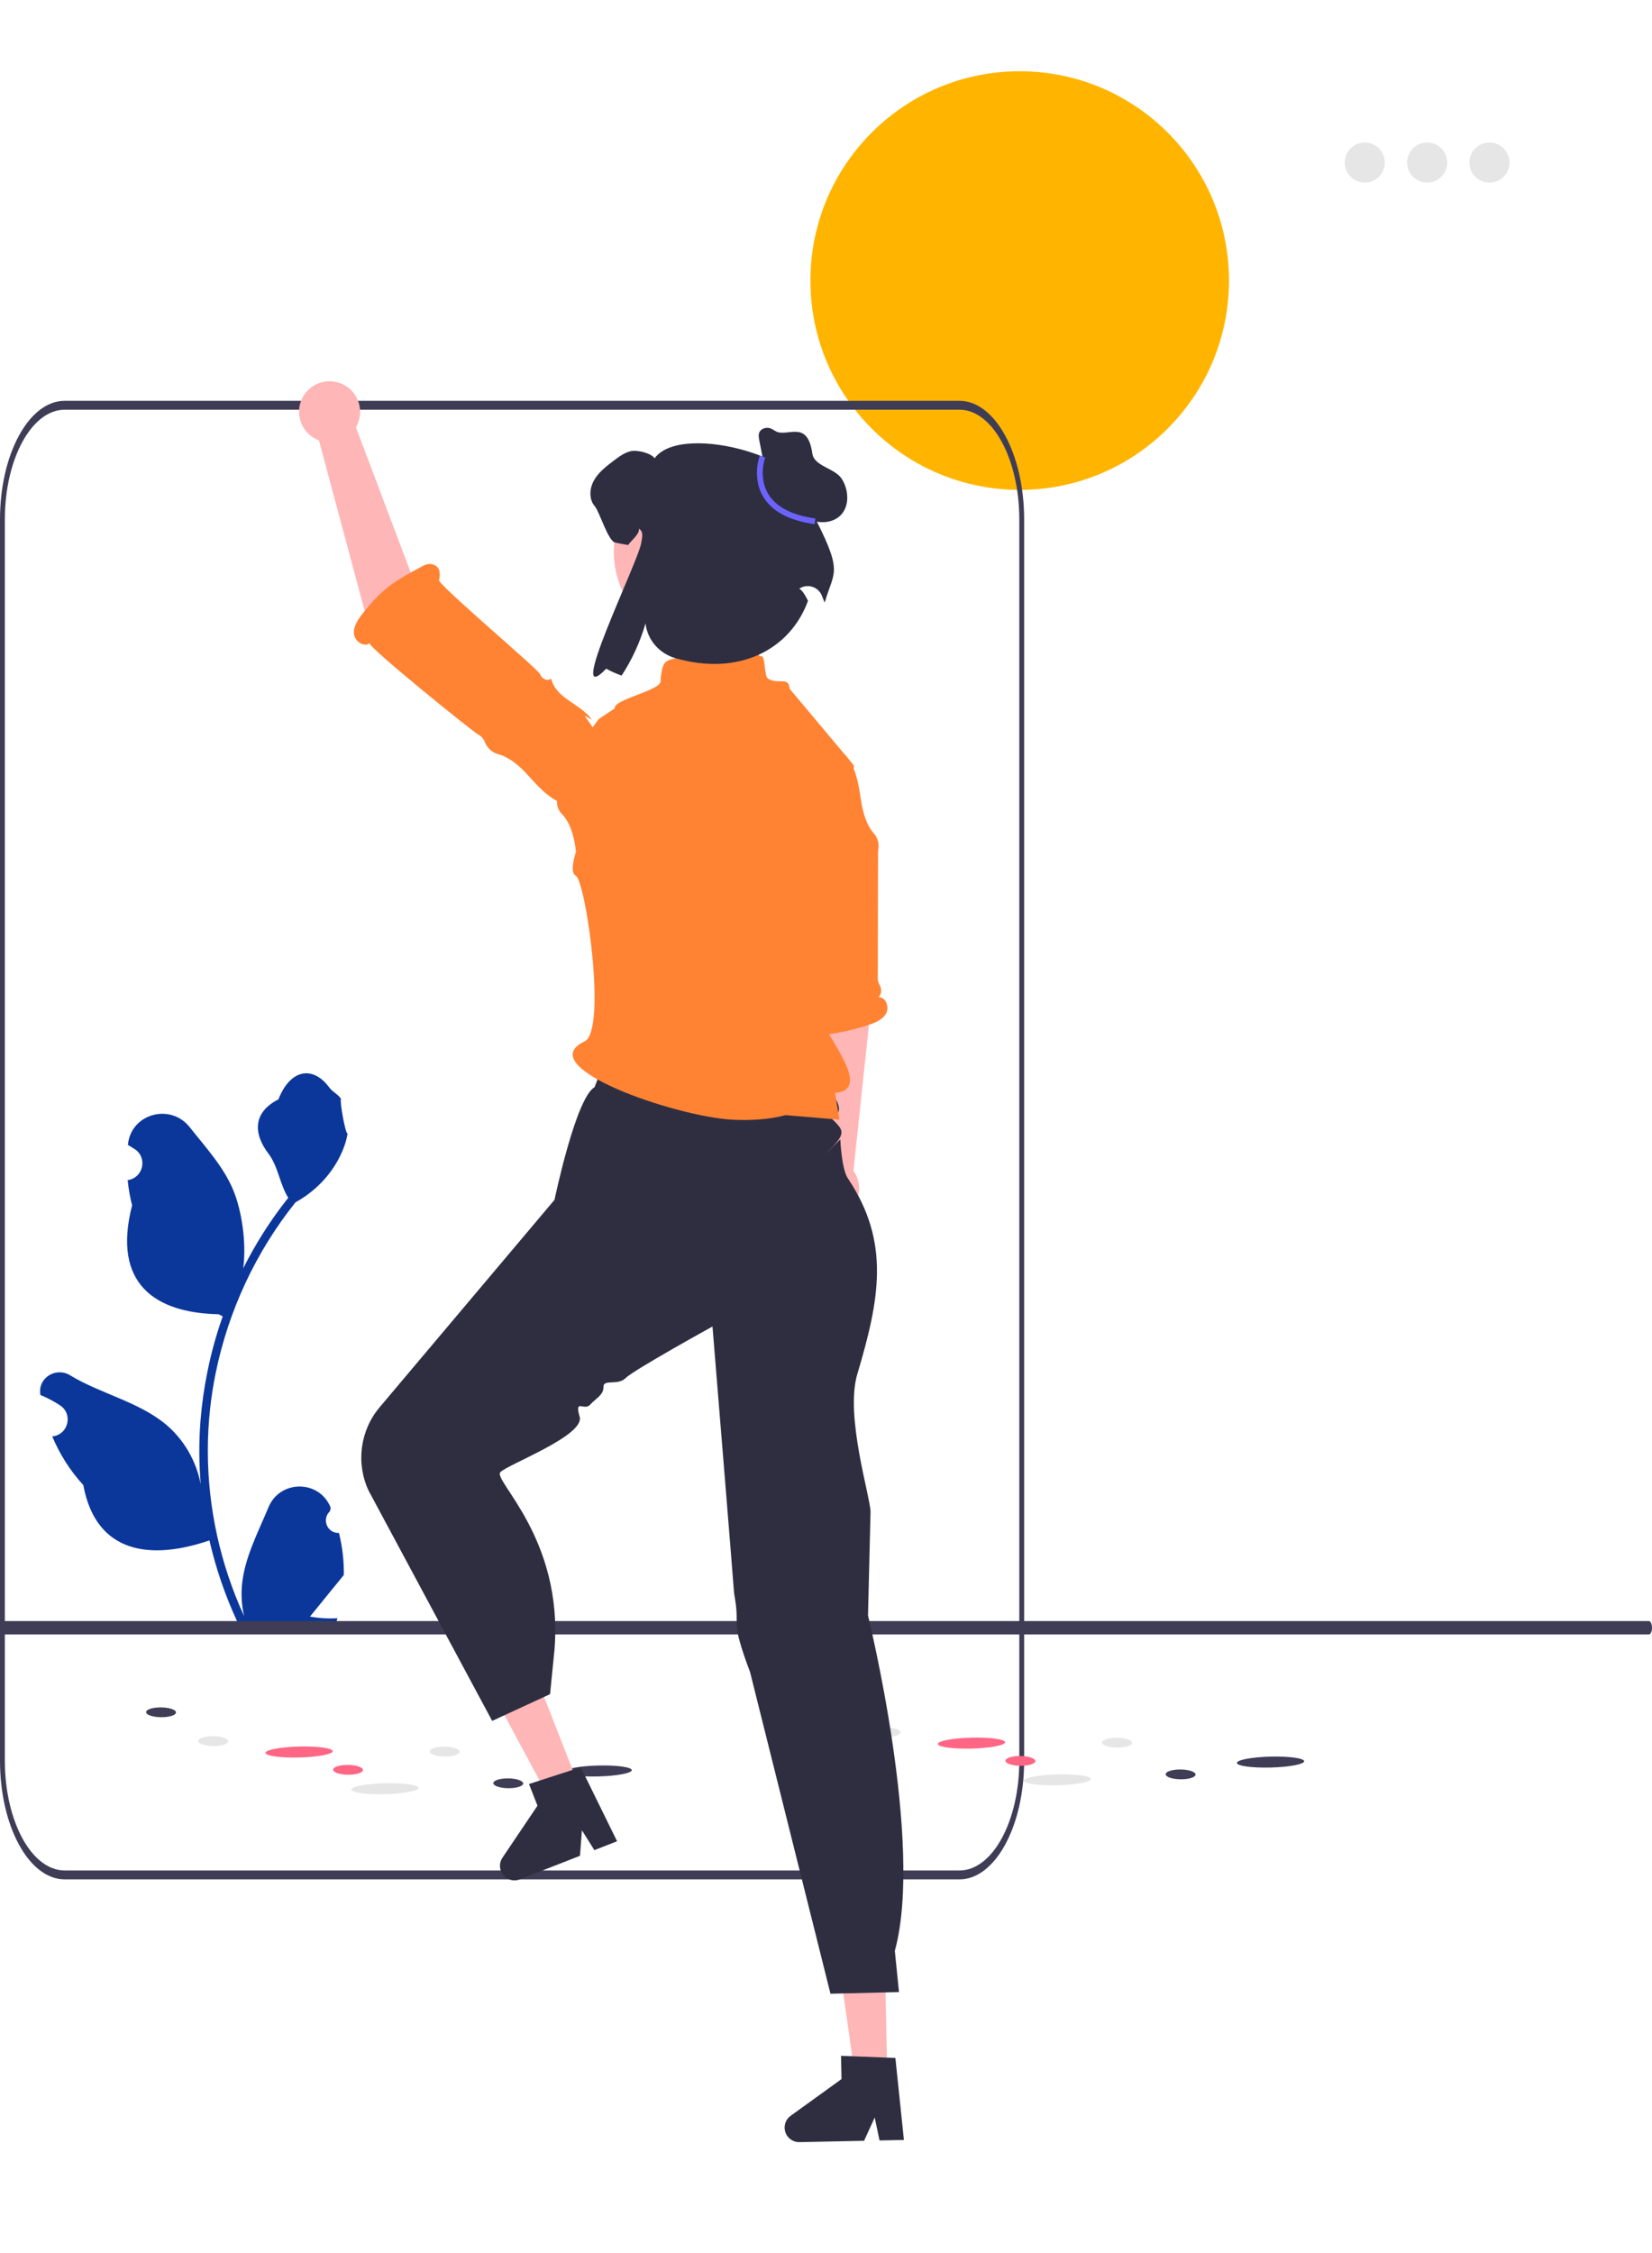 <svg width="330" height="450" viewBox="0 0 330 450" fill="none" xmlns="http://www.w3.org/2000/svg">
<path d="M203.693 97.844C226.781 97.844 245.499 79.127 245.499 56.038C245.499 32.949 226.781 14.232 203.693 14.232C180.604 14.232 161.887 32.949 161.887 56.038C161.887 79.127 180.604 97.844 203.693 97.844Z" fill="#FFB500"/>
<path d="M191.668 375.364H12.914C5.793 375.364 0 364.735 0 351.67V103.748C0 90.683 5.793 80.054 12.914 80.054H191.668C198.789 80.054 204.582 90.683 204.582 103.748V351.67C204.582 364.735 198.789 375.364 191.668 375.364ZM12.914 81.833C6.328 81.833 0.97 91.664 0.97 103.748V351.67C0.97 363.754 6.328 373.585 12.914 373.585H191.668C198.255 373.585 203.613 363.754 203.613 351.67V103.748C203.613 91.664 198.255 81.833 191.668 81.833H12.914Z" fill="#3F3D56"/>
<path d="M76.923 358.353C80.634 358.258 83.63 357.692 83.614 357.09C83.599 356.488 80.578 356.077 76.867 356.172C73.156 356.267 70.16 356.832 70.175 357.435C70.191 358.037 73.212 358.448 76.923 358.353Z" fill="#E6E6E6"/>
<path d="M119.513 354.806C123.224 354.711 126.22 354.145 126.204 353.543C126.189 352.941 123.168 352.53 119.457 352.625C115.746 352.72 112.75 353.286 112.766 353.888C112.781 354.49 115.802 354.901 119.513 354.806Z" fill="#3F3D56"/>
<path d="M59.779 351.018C63.49 350.923 66.486 350.358 66.471 349.756C66.455 349.153 63.434 348.742 59.723 348.837C56.012 348.933 53.016 349.498 53.032 350.1C53.047 350.702 56.068 351.113 59.779 351.018Z" fill="#FF6584"/>
<path d="M45.574 347.785C45.581 347.244 44.249 346.79 42.599 346.771C40.95 346.752 39.608 347.176 39.602 347.718C39.596 348.259 40.928 348.713 42.577 348.732C44.226 348.751 45.568 348.327 45.574 347.785Z" fill="#E6E6E6"/>
<path d="M35.156 342.03C35.162 341.489 33.83 341.035 32.181 341.016C30.532 340.997 29.19 341.421 29.184 341.963C29.178 342.504 30.51 342.958 32.159 342.977C33.808 342.996 35.15 342.572 35.156 342.03Z" fill="#3F3D56"/>
<path d="M91.817 349.873C91.823 349.331 90.491 348.877 88.842 348.858C87.193 348.84 85.851 349.263 85.845 349.805C85.839 350.347 87.171 350.801 88.82 350.819C90.469 350.838 91.811 350.414 91.817 349.873Z" fill="#E6E6E6"/>
<path d="M72.508 353.515C72.514 352.973 71.182 352.519 69.533 352.5C67.884 352.482 66.542 352.906 66.536 353.447C66.53 353.989 67.862 354.443 69.511 354.462C71.16 354.48 72.502 354.056 72.508 353.515Z" fill="#FF6584"/>
<path d="M104.511 356.21C104.517 355.668 103.185 355.214 101.536 355.195C99.887 355.177 98.545 355.6 98.539 356.142C98.533 356.684 99.865 357.138 101.514 357.156C103.163 357.175 104.505 356.751 104.511 356.21Z" fill="#3F3D56"/>
<path d="M211.235 356.574C214.946 356.479 217.942 355.913 217.927 355.311C217.911 354.709 214.89 354.298 211.179 354.393C207.468 354.488 204.472 355.054 204.488 355.656C204.503 356.258 207.524 356.669 211.235 356.574Z" fill="#E6E6E6"/>
<path d="M253.826 353.027C257.537 352.932 260.532 352.367 260.517 351.764C260.502 351.162 257.481 350.751 253.77 350.846C250.059 350.941 247.063 351.507 247.078 352.109C247.094 352.711 250.115 353.122 253.826 353.027Z" fill="#3F3D56"/>
<path d="M194.092 349.239C197.803 349.144 200.798 348.579 200.783 347.977C200.768 347.375 197.747 346.964 194.036 347.059C190.325 347.154 187.329 347.719 187.344 348.321C187.36 348.924 190.381 349.335 194.092 349.239Z" fill="#FF6584"/>
<path d="M179.887 346.006C179.893 345.465 178.561 345.011 176.912 344.992C175.263 344.973 173.921 345.397 173.915 345.939C173.909 346.48 175.241 346.935 176.89 346.953C178.539 346.972 179.881 346.548 179.887 346.006Z" fill="#E6E6E6"/>
<path d="M169.468 340.252C169.475 339.71 168.143 339.256 166.494 339.238C164.844 339.219 163.503 339.643 163.496 340.184C163.49 340.726 164.822 341.18 166.471 341.199C168.12 341.218 169.462 340.794 169.468 340.252Z" fill="#3F3D56"/>
<path d="M226.13 348.094C226.136 347.552 224.804 347.098 223.155 347.079C221.506 347.061 220.164 347.485 220.158 348.026C220.151 348.568 221.483 349.022 223.132 349.041C224.782 349.059 226.123 348.635 226.13 348.094Z" fill="#E6E6E6"/>
<path d="M206.82 351.736C206.827 351.194 205.495 350.74 203.846 350.722C202.196 350.703 200.855 351.127 200.849 351.668C200.842 352.21 202.174 352.664 203.823 352.683C205.473 352.701 206.814 352.278 206.82 351.736Z" fill="#FF6584"/>
<path d="M238.823 354.431C238.83 353.889 237.498 353.435 235.849 353.416C234.199 353.398 232.858 353.822 232.851 354.363C232.845 354.905 234.177 355.359 235.826 355.378C237.475 355.396 238.817 354.972 238.823 354.431Z" fill="#3F3D56"/>
<path d="M67.711 306.165C65.438 306.308 64.181 303.483 65.901 301.837L66.072 301.157C66.05 301.102 66.027 301.048 66.004 300.994C63.706 295.512 55.914 295.55 53.635 301.04C51.611 305.912 49.036 310.793 48.401 315.945C48.117 318.22 48.245 320.537 48.75 322.768C44.009 312.413 41.514 301.105 41.514 289.734C41.514 286.877 41.671 284.02 41.991 281.17C42.254 278.838 42.616 276.521 43.085 274.226C45.622 261.816 51.116 249.997 59.041 240.125C62.85 238.043 66.027 234.788 67.946 230.886C68.636 229.478 69.176 227.965 69.432 226.422C68.998 226.479 67.797 219.877 68.124 219.471C67.52 218.555 66.438 218.099 65.779 217.204C62.497 212.755 57.975 213.532 55.615 219.578C50.573 222.123 50.524 226.343 53.618 230.402C55.586 232.985 55.857 236.479 57.584 239.244C57.406 239.471 57.221 239.692 57.044 239.919C53.785 244.098 50.967 248.59 48.592 253.309C49.263 248.065 48.272 241.746 46.582 237.673C44.658 233.033 41.053 229.124 37.877 225.112C34.063 220.293 26.242 222.396 25.571 228.505C25.564 228.564 25.558 228.623 25.552 228.683C26.023 228.949 26.485 229.231 26.936 229.53C29.511 231.232 28.621 235.223 25.571 235.694L25.502 235.704C25.672 237.403 25.964 239.088 26.39 240.744C22.317 256.496 31.111 262.234 43.668 262.492C43.945 262.634 44.215 262.776 44.492 262.911C43.22 266.493 42.204 270.168 41.45 273.892C40.775 277.182 40.306 280.509 40.043 283.849C39.716 288.064 39.745 292.3 40.1 296.507L40.079 296.358C39.176 291.724 36.66 287.396 33.007 284.396C27.565 279.926 19.876 278.28 14.005 274.686C11.179 272.956 7.558 275.192 8.051 278.468C8.059 278.521 8.067 278.573 8.075 278.625C8.949 278.981 9.802 279.393 10.626 279.855C11.098 280.121 11.56 280.403 12.011 280.702C14.586 282.405 13.696 286.395 10.646 286.866L10.576 286.877C10.527 286.884 10.484 286.891 10.434 286.898C11.934 290.459 14.024 293.764 16.639 296.614C19.186 310.365 30.125 311.67 41.827 307.665H41.834C43.114 313.238 44.983 318.682 47.385 323.87H67.214C67.285 323.65 67.349 323.422 67.413 323.202C65.58 323.316 63.732 323.209 61.926 322.875C63.398 321.07 64.869 319.25 66.34 317.445C66.376 317.409 66.404 317.374 66.432 317.338C67.179 316.414 67.932 315.498 68.678 314.574L68.679 314.573C68.725 311.736 68.385 308.909 67.711 306.165Z" fill="#0B379B"/>
<path d="M0 325.108C0 325.848 0.274 326.442 0.616 326.442H329.384C329.726 326.442 330 325.848 330 325.108C330 324.368 329.726 323.774 329.384 323.774H0.616C0.274 323.774 0 324.368 0 325.108Z" fill="#3F3D56"/>
<path d="M272.628 36.469C274.839 36.469 276.631 34.677 276.631 32.466C276.631 30.255 274.839 28.463 272.628 28.463C270.418 28.463 268.625 30.255 268.625 32.466C268.625 34.677 270.418 36.469 272.628 36.469Z" fill="#E6E6E6"/>
<path d="M285.081 36.469C287.291 36.469 289.084 34.677 289.084 32.466C289.084 30.255 287.291 28.463 285.081 28.463C282.87 28.463 281.078 30.255 281.078 32.466C281.078 34.677 282.87 36.469 285.081 36.469Z" fill="#E6E6E6"/>
<path d="M297.534 36.469C299.745 36.469 301.537 34.677 301.537 32.466C301.537 30.255 299.745 28.463 297.534 28.463C295.323 28.463 293.531 30.255 293.531 32.466C293.531 34.677 295.323 36.469 297.534 36.469Z" fill="#E6E6E6"/>
<path d="M173.791 202.663L171.073 160.557C170.822 156.846 167.641 154.022 163.926 154.214C160.028 154.416 157.097 157.845 157.505 161.727L161.669 205.379L163.081 232.01C161.007 233.023 159.629 235.203 159.756 237.653C159.925 240.928 162.717 243.446 165.992 243.277C169.267 243.107 171.785 240.315 171.616 237.04C171.554 235.845 171.139 234.752 170.483 233.852L173.791 202.663Z" fill="#FFB6B6"/>
<path d="M175.496 199.173C176.122 198.513 176.179 197.531 175.716 196.748C175.441 196.284 175.303 195.739 175.351 195.201C175.36 195.097 175.377 170.087 175.4 169.985C175.683 168.72 175.417 167.418 174.552 166.452C173.164 164.901 172.434 162.504 172.078 160.356C171.689 158.006 171.421 155.6 170.48 153.411C169.123 150.254 166.053 147.507 162.053 149.019C160.356 149.66 158.97 150.937 158.063 152.507C156.159 155.8 156.278 159.695 156.426 163.419L155.647 161.973C155.883 166.025 155.289 170.123 153.913 173.941C154.809 173.734 155.491 199.829 155.231 200.712C154.97 201.594 154.185 202.196 153.515 202.828C152.672 203.624 151.89 204.789 152.75 205.928C153.163 206.475 153.823 206.787 154.506 206.851C160.907 207.456 167.432 206.715 173.537 204.695C174.897 204.245 176.351 203.636 177.022 202.37C177.693 201.103 176.927 199.101 175.496 199.173Z" fill="#FF8333"/>
<path d="M115.524 356.387L109.477 358.756L97.257 336.043L106.181 332.546L115.524 356.387Z" fill="#FFB6B6"/>
<path d="M100.07 373.721C100.657 375.213 102.34 375.949 103.833 375.366L115.854 370.654L116.244 365.56L118.73 369.524L123.267 367.75L116.005 352.967L114.39 353.494L107.797 355.629L105.672 356.321L107.367 360.648L100.365 371.041C99.833 371.832 99.722 372.834 100.07 373.721Z" fill="#2F2E41"/>
<path d="M177.225 414.072L170.732 414.206L167.112 388.669L176.695 388.471L177.225 414.072Z" fill="#FFB6B6"/>
<path d="M156.734 424.999C156.769 426.602 158.094 427.874 159.697 427.843L172.605 427.575L174.731 422.929L175.695 427.508L180.566 427.41L178.858 411.029L177.16 410.966L170.236 410.691L168.002 410.606L168.099 415.253L157.936 422.586C157.164 423.145 156.714 424.046 156.734 424.999Z" fill="#2F2E41"/>
<path d="M124.648 202.157L167.349 209.614L165.742 217.649C165.742 217.649 168.42 221.019 167.349 222.28C166.277 223.541 164.135 221.399 166.277 223.541C168.42 225.684 169.107 226.261 165.893 229.475C162.679 232.689 167.859 227.554 167.859 227.554C167.859 227.554 168.105 233.468 169.35 235.323C177.967 248.164 175.654 259.647 171.249 274.47C168.757 282.857 173.895 299.026 173.895 301.981L173.392 322.678C173.392 322.678 184.641 368.208 178.748 389.634L179.581 397.876L165.893 398.205L149.823 333.927C149.823 333.927 147.305 327.485 147.225 325.082C147.145 322.678 147.145 324.821 147.145 322.678C147.145 320.536 146.609 318.393 146.609 317.857C146.609 317.322 142.324 264.942 142.324 264.942C142.324 264.942 126.605 273.614 124.998 275.221C123.391 276.828 120.53 275.358 120.551 277C120.572 278.642 119.076 279.239 117.882 280.558C116.689 281.877 114.721 279.216 115.792 282.966C116.863 286.715 101.57 292.416 99.963 294.023C98.356 295.63 112.545 307.243 110.766 329.48L109.877 338.375L98.314 343.712L73.618 297.705C71.064 292.191 71.935 285.696 75.852 281.05L110.767 239.642C110.767 239.642 115.006 219.298 118.756 217.155L124.648 202.157Z" fill="#2F2E41"/>
<path d="M165.132 205.092C165.507 203.491 162.411 192.478 163.728 188.584C164.591 186.034 166.664 184.154 166.637 181.117C166.637 180.919 166.626 180.715 166.6 180.506C166.589 180.398 166.566 180.287 166.551 180.178C169.232 170.63 170.573 152.877 170.573 152.877L157.744 137.579C157.736 137.513 157.725 137.448 157.718 137.381C157.456 135.12 155.551 136.761 153.462 135.572C152.53 135.047 153.015 130.755 151.939 131.05C151.902 131.06 151.869 131.075 151.832 131.086L151.799 131.05L149.683 128.773L138.041 127.702L135.336 131.392L135.334 131.419C133.03 131.846 132.437 132.099 132.086 134.654C132.021 135.137 131.978 135.619 131.962 136.106C131.883 137.929 122.353 139.758 122.79 141.491L119.661 143.577C119.661 143.577 107.902 158.234 112.187 162.519C113.816 164.147 114.667 166.852 115.016 169.793C115.027 169.893 115.049 169.982 115.066 170.076C114.576 171.652 113.891 174.331 115.011 174.909C117.005 175.937 121.3 205.87 116.763 208.006C106.013 213.067 134.852 223.031 146.325 223.637C149.689 223.813 153.701 223.621 156.915 222.721L167.693 223.631L166.804 218.294C174.528 217.635 164.746 206.753 165.132 205.092Z" fill="#FF8333"/>
<path d="M73.365 123.96L104.795 151.011C107.115 154.045 111.44 154.656 114.509 152.384C117.73 150 118.293 145.402 115.741 142.311L82.198 114.758L71.092 85.334C72.292 83.29 72.234 80.643 70.736 78.618C68.733 75.912 64.915 75.341 62.209 77.344C59.502 79.347 58.932 83.165 60.935 85.872C61.666 86.86 62.64 87.559 63.713 87.957L73.365 123.96Z" fill="#FFB6B6"/>
<path d="M73.832 128.471C73.671 129.391 94.637 146.274 95.477 146.681C95.975 146.922 96.403 147.31 96.667 147.797C96.719 147.892 96.763 147.991 96.802 148.091C97.277 149.335 98.243 150.298 99.531 150.633C101.6 151.173 103.584 152.81 105.107 154.446C106.774 156.236 108.369 158.143 110.415 159.482C113.368 161.414 117.553 162.022 120.119 158.459C121.207 156.948 121.668 155.069 121.554 153.21C121.314 149.312 119.003 146.047 116.763 142.944L118.25 143.739C115.749 140.406 111.066 139.553 110.077 135.505C109.428 136.192 108.169 135.561 107.891 134.658C107.613 133.755 87.486 116.783 87.7 115.863C87.971 114.703 87.978 113.263 86.597 112.776C85.932 112.542 85.191 112.65 84.57 112.982C78.749 116.097 76.453 117.442 72.375 122.633C71.466 123.79 70.567 125.137 70.712 126.601C70.856 128.066 72.647 129.344 73.832 128.471Z" fill="#FF8333"/>
<path d="M141.037 128.657C151.212 128.657 159.46 120.409 159.46 110.234C159.46 100.059 151.212 91.811 141.037 91.811C130.862 91.811 122.614 100.059 122.614 110.234C122.614 120.409 130.862 128.657 141.037 128.657Z" fill="#FFB6B6"/>
<path d="M161.736 101.416C164.313 92.021 136.226 83.964 130.768 91.53C130.009 90.454 127.204 89.801 125.917 90.131C124.63 90.461 123.548 91.286 122.492 92.085C121.04 93.2 119.535 94.355 118.644 95.958C117.747 97.555 117.608 99.733 118.816 101.119C119.773 102.221 121.454 108.078 122.893 108.368C123.896 108.573 124.741 108.738 125.467 108.857C126.114 107.913 127.763 106.728 127.644 105.586C128.621 106.233 128.264 107.37 128.067 108.533C127.411 112.406 112.638 142.383 121.099 133.549C121.937 134.044 122.974 134.506 124.168 134.929C126.194 131.873 127.857 128.27 128.953 124.501L128.96 124.571C129.338 127.846 131.731 130.533 134.897 131.45C147.598 135.13 157.872 129.731 161.407 119.994C160.113 117.367 159.549 117.652 159.665 117.574C161.28 116.486 163.5 117.198 164.194 119.017C164.399 119.554 164.585 120.012 164.746 120.357C166.587 113.77 168.777 114.721 161.736 101.416Z" fill="#2F2E41"/>
<path d="M152.973 94.599L151.676 87.966C151.567 87.409 151.463 86.804 151.715 86.294C152.038 85.64 152.868 85.368 153.591 85.473C154.313 85.577 154.854 86.237 155.572 86.364C158.072 86.806 161.375 84.338 162.271 90.583C162.644 93.186 166.799 93.461 168.186 95.696C169.574 97.931 169.744 101.156 167.851 102.982C166.338 104.44 163.909 104.608 161.945 103.863C159.981 103.119 158.404 101.614 157.027 100.028C155.65 98.441 154.403 96.724 152.815 95.35" fill="#2F2E41"/>
<path d="M162.725 104.688C157.657 103.98 154.202 102.137 152.457 99.21C150.173 95.378 151.703 91.16 151.769 90.982L152.841 91.38C152.826 91.419 151.438 95.281 153.445 98.634C155.006 101.243 158.181 102.899 162.883 103.556L162.725 104.688Z" fill="#6C63FF"/>
</svg>
